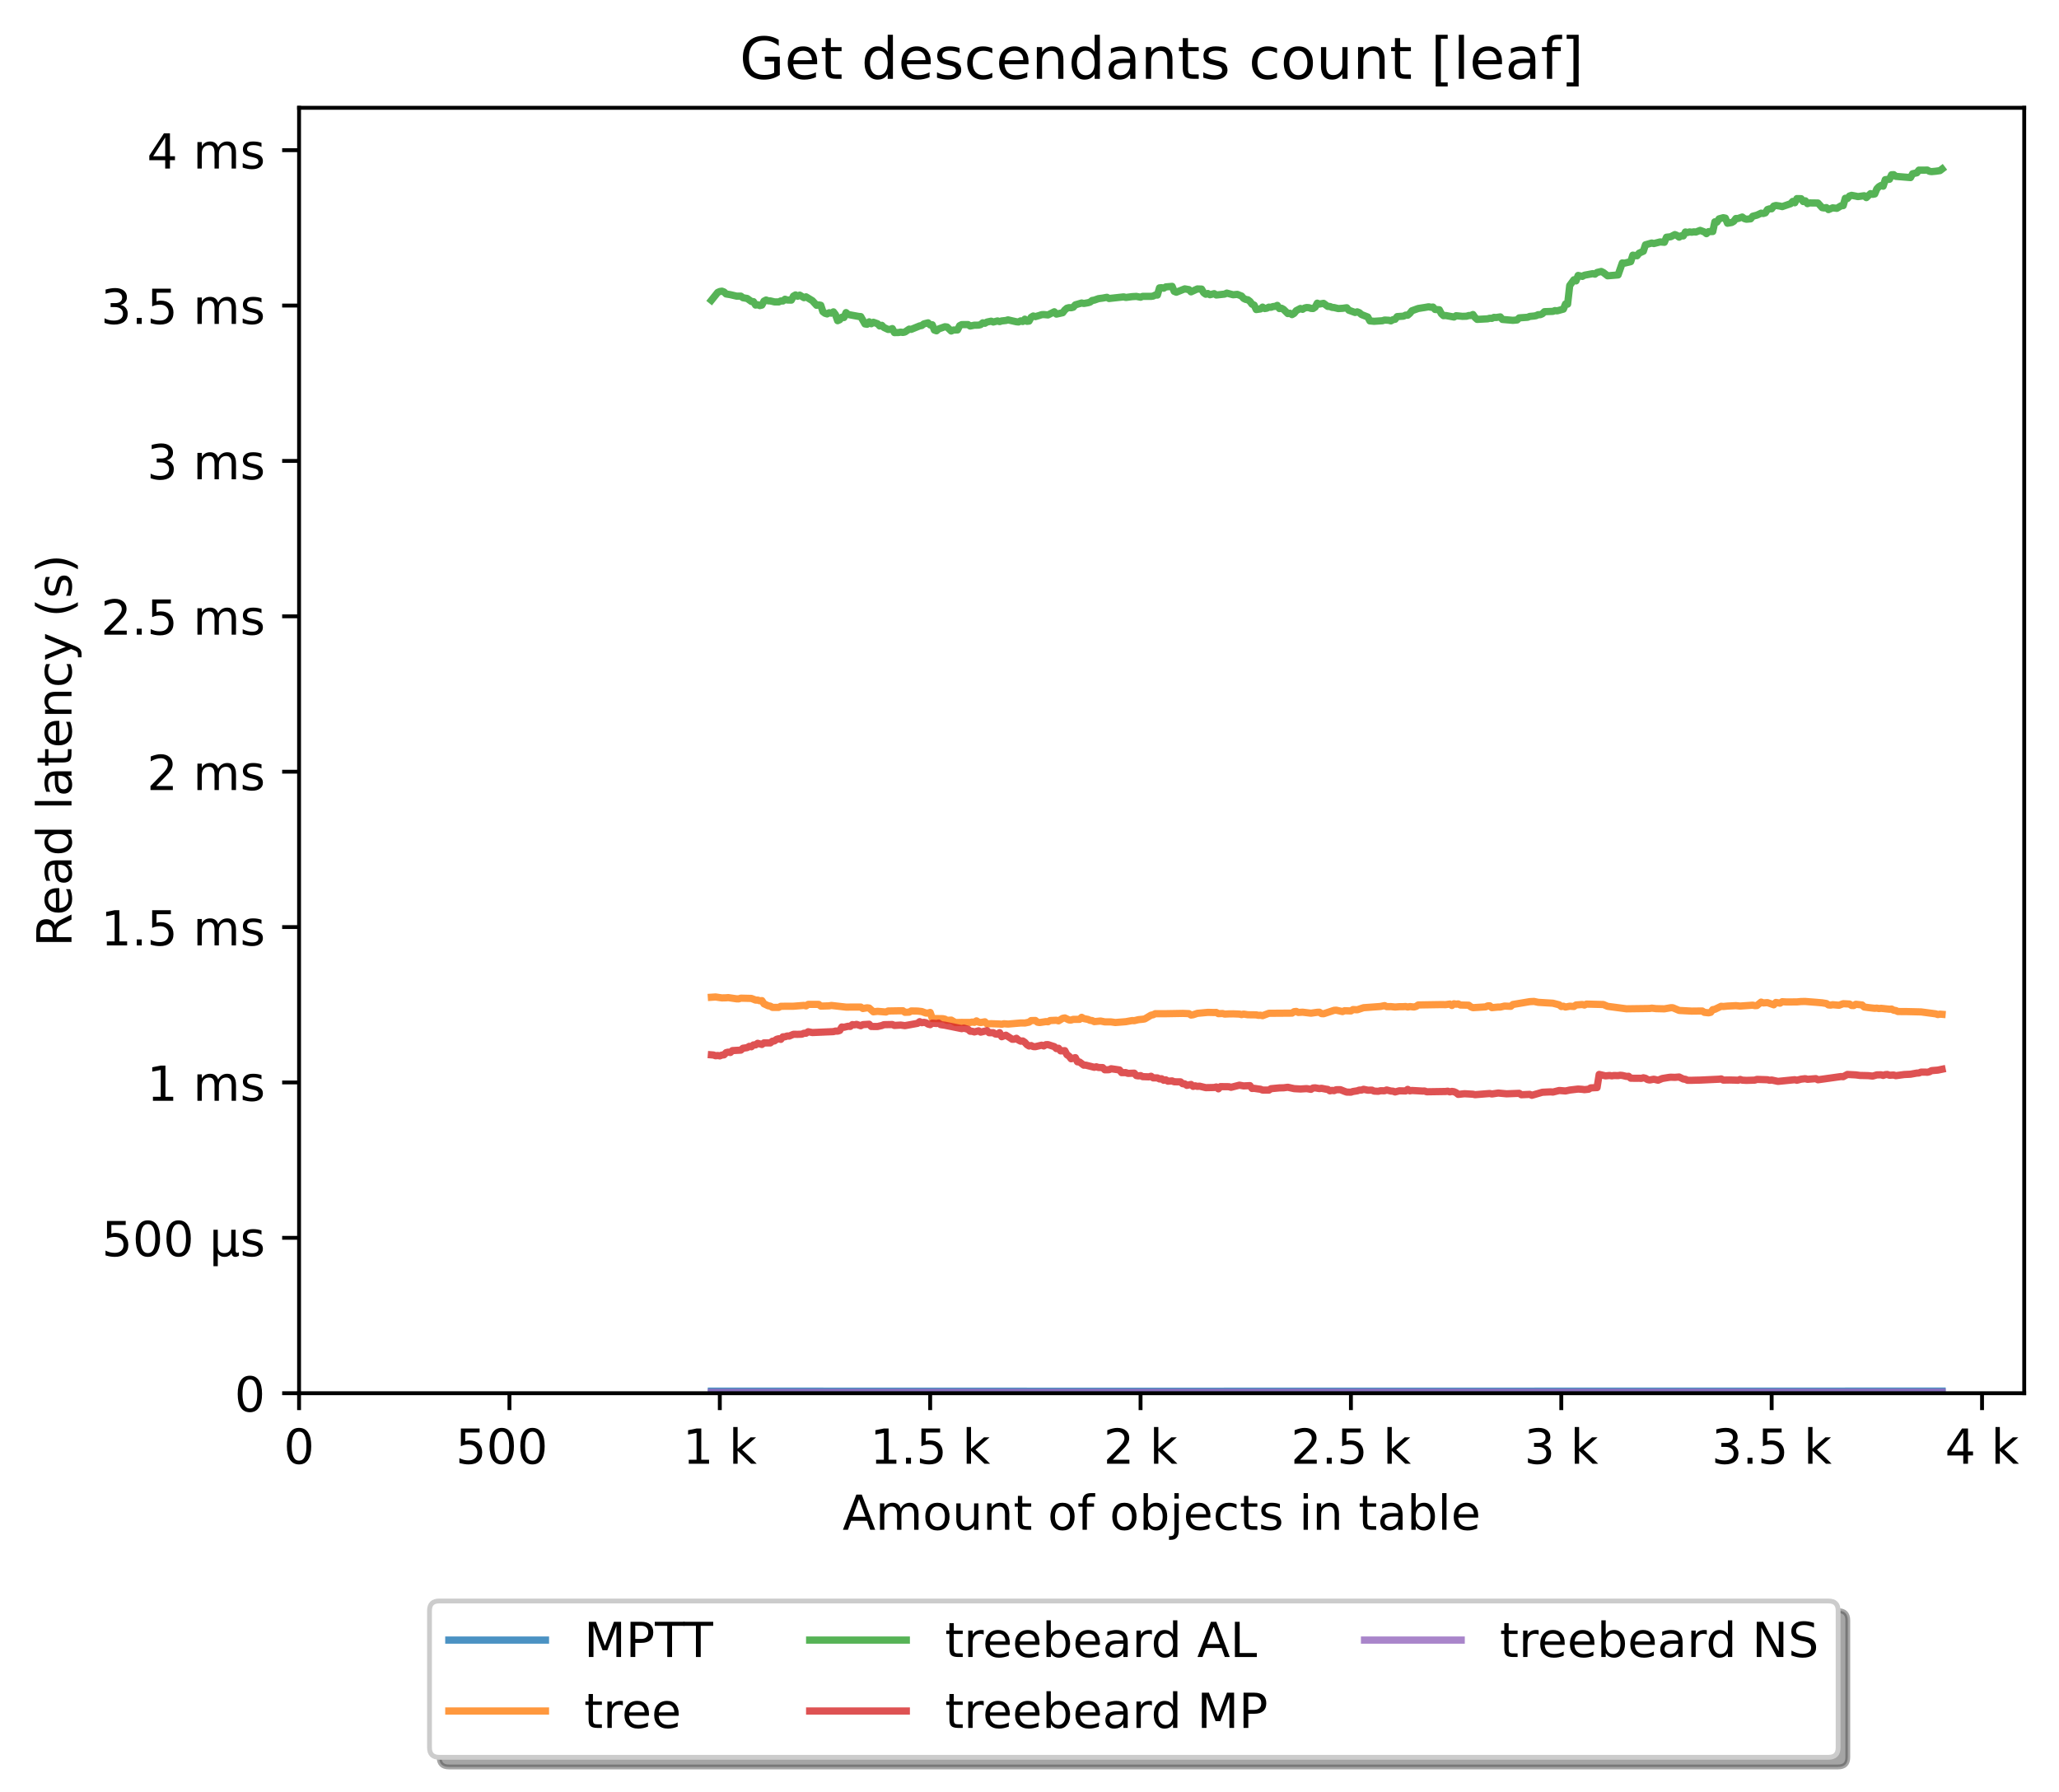<?xml version="1.0" encoding="utf-8" standalone="no"?>
<!DOCTYPE svg PUBLIC "-//W3C//DTD SVG 1.1//EN"
  "http://www.w3.org/Graphics/SVG/1.1/DTD/svg11.dtd">
<!-- Created with matplotlib (https://matplotlib.org/) -->
<svg height="371.002pt" version="1.1" viewBox="0 0 426.229 371.002" width="426.229pt" xmlns="http://www.w3.org/2000/svg" xmlns:xlink="http://www.w3.org/1999/xlink">
 <defs>
  <style type="text/css">*{stroke-linecap:butt;stroke-linejoin:round;}</style>
 </defs>
 <g id="figure_1">
  <g id="patch_1">
   <path d="M 0 371.002 
L 426.229 371.002 
L 426.229 0 
L 0 0 
z
" style="fill:#ffffff;"/>
  </g>
  <g id="axes_1">
   <g id="patch_2">
    <path d="M 61.909 288.43 
L 419.029 288.43 
L 419.029 22.318 
L 61.909 22.318 
z
" style="fill:#ffffff;"/>
   </g>
   <g id="matplotlib.axis_1">
    <g id="xtick_1">
     <g id="line2d_1">
      <defs>
       <path d="M 0 0 
L 0 3.5 
" id="ma6cc5cc45e" style="stroke:#000000;stroke-width:0.8;"/>
      </defs>
      <g>
       <use style="stroke:#000000;stroke-width:0.8;" x="61.909" xlink:href="#ma6cc5cc45e" y="288.43"/>
      </g>
     </g>
     <g id="text_1">
      <!-- 0 -->
      <g transform="translate(58.728 303.029)scale(0.1 -0.1)">
       <defs>
        <path d="M 31.781 66.406 
Q 24.172 66.406 20.328 58.906 
Q 16.5 51.422 16.5 36.375 
Q 16.5 21.391 20.328 13.891 
Q 24.172 6.391 31.781 6.391 
Q 39.453 6.391 43.281 13.891 
Q 47.125 21.391 47.125 36.375 
Q 47.125 51.422 43.281 58.906 
Q 39.453 66.406 31.781 66.406 
z
M 31.781 74.219 
Q 44.047 74.219 50.516 64.516 
Q 56.984 54.828 56.984 36.375 
Q 56.984 17.969 50.516 8.266 
Q 44.047 -1.422 31.781 -1.422 
Q 19.531 -1.422 13.062 8.266 
Q 6.594 17.969 6.594 36.375 
Q 6.594 54.828 13.062 64.516 
Q 19.531 74.219 31.781 74.219 
z
" id="DejaVuSans-48"/>
       </defs>
       <use xlink:href="#DejaVuSans-48"/>
      </g>
     </g>
    </g>
    <g id="xtick_2">
     <g id="line2d_2">
      <g>
       <use style="stroke:#000000;stroke-width:0.8;" x="105.458" xlink:href="#ma6cc5cc45e" y="288.43"/>
      </g>
     </g>
     <g id="text_2">
      <!-- 500  -->
      <g transform="translate(94.325 303.029)scale(0.1 -0.1)">
       <defs>
        <path d="M 10.797 72.906 
L 49.516 72.906 
L 49.516 64.594 
L 19.828 64.594 
L 19.828 46.734 
Q 21.969 47.469 24.109 47.828 
Q 26.266 48.188 28.422 48.188 
Q 40.625 48.188 47.75 41.5 
Q 54.891 34.812 54.891 23.391 
Q 54.891 11.625 47.562 5.094 
Q 40.234 -1.422 26.906 -1.422 
Q 22.312 -1.422 17.547 -0.641 
Q 12.797 0.141 7.719 1.703 
L 7.719 11.625 
Q 12.109 9.234 16.797 8.062 
Q 21.484 6.891 26.703 6.891 
Q 35.156 6.891 40.078 11.328 
Q 45.016 15.766 45.016 23.391 
Q 45.016 31 40.078 35.438 
Q 35.156 39.891 26.703 39.891 
Q 22.75 39.891 18.812 39.016 
Q 14.891 38.141 10.797 36.281 
z
" id="DejaVuSans-53"/>
        <path id="DejaVuSans-32"/>
       </defs>
       <use xlink:href="#DejaVuSans-53"/>
       <use x="63.623" xlink:href="#DejaVuSans-48"/>
       <use x="127.246" xlink:href="#DejaVuSans-48"/>
       <use x="190.869" xlink:href="#DejaVuSans-32"/>
      </g>
     </g>
    </g>
    <g id="xtick_3">
     <g id="line2d_3">
      <g>
       <use style="stroke:#000000;stroke-width:0.8;" x="149.007" xlink:href="#ma6cc5cc45e" y="288.43"/>
      </g>
     </g>
     <g id="text_3">
      <!-- 1 k -->
      <g transform="translate(141.341 303.029)scale(0.1 -0.1)">
       <defs>
        <path d="M 12.406 8.297 
L 28.516 8.297 
L 28.516 63.922 
L 10.984 60.406 
L 10.984 69.391 
L 28.422 72.906 
L 38.281 72.906 
L 38.281 8.297 
L 54.391 8.297 
L 54.391 0 
L 12.406 0 
z
" id="DejaVuSans-49"/>
        <path d="M 9.078 75.984 
L 18.109 75.984 
L 18.109 31.109 
L 44.922 54.688 
L 56.391 54.688 
L 27.391 29.109 
L 57.625 0 
L 45.906 0 
L 18.109 26.703 
L 18.109 0 
L 9.078 0 
z
" id="DejaVuSans-107"/>
       </defs>
       <use xlink:href="#DejaVuSans-49"/>
       <use x="63.623" xlink:href="#DejaVuSans-32"/>
       <use x="95.41" xlink:href="#DejaVuSans-107"/>
      </g>
     </g>
    </g>
    <g id="xtick_4">
     <g id="line2d_4">
      <g>
       <use style="stroke:#000000;stroke-width:0.8;" x="192.555" xlink:href="#ma6cc5cc45e" y="288.43"/>
      </g>
     </g>
     <g id="text_4">
      <!-- 1.5 k -->
      <g transform="translate(180.119 303.029)scale(0.1 -0.1)">
       <defs>
        <path d="M 10.688 12.406 
L 21 12.406 
L 21 0 
L 10.688 0 
z
" id="DejaVuSans-46"/>
       </defs>
       <use xlink:href="#DejaVuSans-49"/>
       <use x="63.623" xlink:href="#DejaVuSans-46"/>
       <use x="95.41" xlink:href="#DejaVuSans-53"/>
       <use x="159.033" xlink:href="#DejaVuSans-32"/>
       <use x="190.82" xlink:href="#DejaVuSans-107"/>
      </g>
     </g>
    </g>
    <g id="xtick_5">
     <g id="line2d_5">
      <g>
       <use style="stroke:#000000;stroke-width:0.8;" x="236.104" xlink:href="#ma6cc5cc45e" y="288.43"/>
      </g>
     </g>
     <g id="text_5">
      <!-- 2 k -->
      <g transform="translate(228.438 303.029)scale(0.1 -0.1)">
       <defs>
        <path d="M 19.188 8.297 
L 53.609 8.297 
L 53.609 0 
L 7.328 0 
L 7.328 8.297 
Q 12.938 14.109 22.625 23.891 
Q 32.328 33.688 34.812 36.531 
Q 39.547 41.844 41.422 45.531 
Q 43.312 49.219 43.312 52.781 
Q 43.312 58.594 39.234 62.25 
Q 35.156 65.922 28.609 65.922 
Q 23.969 65.922 18.812 64.312 
Q 13.672 62.703 7.812 59.422 
L 7.812 69.391 
Q 13.766 71.781 18.938 73 
Q 24.125 74.219 28.422 74.219 
Q 39.75 74.219 46.484 68.547 
Q 53.219 62.891 53.219 53.422 
Q 53.219 48.922 51.531 44.891 
Q 49.859 40.875 45.406 35.406 
Q 44.188 33.984 37.641 27.219 
Q 31.109 20.453 19.188 8.297 
z
" id="DejaVuSans-50"/>
       </defs>
       <use xlink:href="#DejaVuSans-50"/>
       <use x="63.623" xlink:href="#DejaVuSans-32"/>
       <use x="95.41" xlink:href="#DejaVuSans-107"/>
      </g>
     </g>
    </g>
    <g id="xtick_6">
     <g id="line2d_6">
      <g>
       <use style="stroke:#000000;stroke-width:0.8;" x="279.652" xlink:href="#ma6cc5cc45e" y="288.43"/>
      </g>
     </g>
     <g id="text_6">
      <!-- 2.5 k -->
      <g transform="translate(267.216 303.029)scale(0.1 -0.1)">
       <use xlink:href="#DejaVuSans-50"/>
       <use x="63.623" xlink:href="#DejaVuSans-46"/>
       <use x="95.41" xlink:href="#DejaVuSans-53"/>
       <use x="159.033" xlink:href="#DejaVuSans-32"/>
       <use x="190.82" xlink:href="#DejaVuSans-107"/>
      </g>
     </g>
    </g>
    <g id="xtick_7">
     <g id="line2d_7">
      <g>
       <use style="stroke:#000000;stroke-width:0.8;" x="323.201" xlink:href="#ma6cc5cc45e" y="288.43"/>
      </g>
     </g>
     <g id="text_7">
      <!-- 3 k -->
      <g transform="translate(315.535 303.029)scale(0.1 -0.1)">
       <defs>
        <path d="M 40.578 39.312 
Q 47.656 37.797 51.625 33 
Q 55.609 28.219 55.609 21.188 
Q 55.609 10.406 48.188 4.484 
Q 40.766 -1.422 27.094 -1.422 
Q 22.516 -1.422 17.656 -0.516 
Q 12.797 0.391 7.625 2.203 
L 7.625 11.719 
Q 11.719 9.328 16.594 8.109 
Q 21.484 6.891 26.812 6.891 
Q 36.078 6.891 40.938 10.547 
Q 45.797 14.203 45.797 21.188 
Q 45.797 27.641 41.281 31.266 
Q 36.766 34.906 28.719 34.906 
L 20.219 34.906 
L 20.219 43.016 
L 29.109 43.016 
Q 36.375 43.016 40.234 45.922 
Q 44.094 48.828 44.094 54.297 
Q 44.094 59.906 40.109 62.906 
Q 36.141 65.922 28.719 65.922 
Q 24.656 65.922 20.016 65.031 
Q 15.375 64.156 9.812 62.312 
L 9.812 71.094 
Q 15.438 72.656 20.344 73.438 
Q 25.25 74.219 29.594 74.219 
Q 40.828 74.219 47.359 69.109 
Q 53.906 64.016 53.906 55.328 
Q 53.906 49.266 50.438 45.094 
Q 46.969 40.922 40.578 39.312 
z
" id="DejaVuSans-51"/>
       </defs>
       <use xlink:href="#DejaVuSans-51"/>
       <use x="63.623" xlink:href="#DejaVuSans-32"/>
       <use x="95.41" xlink:href="#DejaVuSans-107"/>
      </g>
     </g>
    </g>
    <g id="xtick_8">
     <g id="line2d_8">
      <g>
       <use style="stroke:#000000;stroke-width:0.8;" x="366.749" xlink:href="#ma6cc5cc45e" y="288.43"/>
      </g>
     </g>
     <g id="text_8">
      <!-- 3.5 k -->
      <g transform="translate(354.313 303.029)scale(0.1 -0.1)">
       <use xlink:href="#DejaVuSans-51"/>
       <use x="63.623" xlink:href="#DejaVuSans-46"/>
       <use x="95.41" xlink:href="#DejaVuSans-53"/>
       <use x="159.033" xlink:href="#DejaVuSans-32"/>
       <use x="190.82" xlink:href="#DejaVuSans-107"/>
      </g>
     </g>
    </g>
    <g id="xtick_9">
     <g id="line2d_9">
      <g>
       <use style="stroke:#000000;stroke-width:0.8;" x="410.298" xlink:href="#ma6cc5cc45e" y="288.43"/>
      </g>
     </g>
     <g id="text_9">
      <!-- 4 k -->
      <g transform="translate(402.632 303.029)scale(0.1 -0.1)">
       <defs>
        <path d="M 37.797 64.312 
L 12.891 25.391 
L 37.797 25.391 
z
M 35.203 72.906 
L 47.609 72.906 
L 47.609 25.391 
L 58.016 25.391 
L 58.016 17.188 
L 47.609 17.188 
L 47.609 0 
L 37.797 0 
L 37.797 17.188 
L 4.891 17.188 
L 4.891 26.703 
z
" id="DejaVuSans-52"/>
       </defs>
       <use xlink:href="#DejaVuSans-52"/>
       <use x="63.623" xlink:href="#DejaVuSans-32"/>
       <use x="95.41" xlink:href="#DejaVuSans-107"/>
      </g>
     </g>
    </g>
    <g id="text_10">
     <!-- Amount of objects in table -->
     <g transform="translate(174.411 316.707)scale(0.1 -0.1)">
      <defs>
       <path d="M 34.188 63.188 
L 20.797 26.906 
L 47.609 26.906 
z
M 28.609 72.906 
L 39.797 72.906 
L 67.578 0 
L 57.328 0 
L 50.688 18.703 
L 17.828 18.703 
L 11.188 0 
L 0.781 0 
z
" id="DejaVuSans-65"/>
       <path d="M 52 44.188 
Q 55.375 50.25 60.062 53.125 
Q 64.75 56 71.094 56 
Q 79.641 56 84.281 50.016 
Q 88.922 44.047 88.922 33.016 
L 88.922 0 
L 79.891 0 
L 79.891 32.719 
Q 79.891 40.578 77.094 44.375 
Q 74.312 48.188 68.609 48.188 
Q 61.625 48.188 57.562 43.547 
Q 53.516 38.922 53.516 30.906 
L 53.516 0 
L 44.484 0 
L 44.484 32.719 
Q 44.484 40.625 41.703 44.406 
Q 38.922 48.188 33.109 48.188 
Q 26.219 48.188 22.156 43.531 
Q 18.109 38.875 18.109 30.906 
L 18.109 0 
L 9.078 0 
L 9.078 54.688 
L 18.109 54.688 
L 18.109 46.188 
Q 21.188 51.219 25.484 53.609 
Q 29.781 56 35.688 56 
Q 41.656 56 45.828 52.969 
Q 50 49.953 52 44.188 
z
" id="DejaVuSans-109"/>
       <path d="M 30.609 48.391 
Q 23.391 48.391 19.188 42.75 
Q 14.984 37.109 14.984 27.297 
Q 14.984 17.484 19.156 11.844 
Q 23.344 6.203 30.609 6.203 
Q 37.797 6.203 41.984 11.859 
Q 46.188 17.531 46.188 27.297 
Q 46.188 37.016 41.984 42.703 
Q 37.797 48.391 30.609 48.391 
z
M 30.609 56 
Q 42.328 56 49.016 48.375 
Q 55.719 40.766 55.719 27.297 
Q 55.719 13.875 49.016 6.219 
Q 42.328 -1.422 30.609 -1.422 
Q 18.844 -1.422 12.172 6.219 
Q 5.516 13.875 5.516 27.297 
Q 5.516 40.766 12.172 48.375 
Q 18.844 56 30.609 56 
z
" id="DejaVuSans-111"/>
       <path d="M 8.5 21.578 
L 8.5 54.688 
L 17.484 54.688 
L 17.484 21.922 
Q 17.484 14.156 20.5 10.266 
Q 23.531 6.391 29.594 6.391 
Q 36.859 6.391 41.078 11.031 
Q 45.312 15.672 45.312 23.688 
L 45.312 54.688 
L 54.297 54.688 
L 54.297 0 
L 45.312 0 
L 45.312 8.406 
Q 42.047 3.422 37.719 1 
Q 33.406 -1.422 27.688 -1.422 
Q 18.266 -1.422 13.375 4.438 
Q 8.5 10.297 8.5 21.578 
z
M 31.109 56 
z
" id="DejaVuSans-117"/>
       <path d="M 54.891 33.016 
L 54.891 0 
L 45.906 0 
L 45.906 32.719 
Q 45.906 40.484 42.875 44.328 
Q 39.844 48.188 33.797 48.188 
Q 26.516 48.188 22.312 43.547 
Q 18.109 38.922 18.109 30.906 
L 18.109 0 
L 9.078 0 
L 9.078 54.688 
L 18.109 54.688 
L 18.109 46.188 
Q 21.344 51.125 25.703 53.562 
Q 30.078 56 35.797 56 
Q 45.219 56 50.047 50.172 
Q 54.891 44.344 54.891 33.016 
z
" id="DejaVuSans-110"/>
       <path d="M 18.312 70.219 
L 18.312 54.688 
L 36.812 54.688 
L 36.812 47.703 
L 18.312 47.703 
L 18.312 18.016 
Q 18.312 11.328 20.141 9.422 
Q 21.969 7.516 27.594 7.516 
L 36.812 7.516 
L 36.812 0 
L 27.594 0 
Q 17.188 0 13.234 3.875 
Q 9.281 7.766 9.281 18.016 
L 9.281 47.703 
L 2.688 47.703 
L 2.688 54.688 
L 9.281 54.688 
L 9.281 70.219 
z
" id="DejaVuSans-116"/>
       <path d="M 37.109 75.984 
L 37.109 68.5 
L 28.516 68.5 
Q 23.688 68.5 21.797 66.547 
Q 19.922 64.594 19.922 59.516 
L 19.922 54.688 
L 34.719 54.688 
L 34.719 47.703 
L 19.922 47.703 
L 19.922 0 
L 10.891 0 
L 10.891 47.703 
L 2.297 47.703 
L 2.297 54.688 
L 10.891 54.688 
L 10.891 58.5 
Q 10.891 67.625 15.141 71.797 
Q 19.391 75.984 28.609 75.984 
z
" id="DejaVuSans-102"/>
       <path d="M 48.688 27.297 
Q 48.688 37.203 44.609 42.844 
Q 40.531 48.484 33.406 48.484 
Q 26.266 48.484 22.188 42.844 
Q 18.109 37.203 18.109 27.297 
Q 18.109 17.391 22.188 11.75 
Q 26.266 6.109 33.406 6.109 
Q 40.531 6.109 44.609 11.75 
Q 48.688 17.391 48.688 27.297 
z
M 18.109 46.391 
Q 20.953 51.266 25.266 53.625 
Q 29.594 56 35.594 56 
Q 45.562 56 51.781 48.094 
Q 58.016 40.188 58.016 27.297 
Q 58.016 14.406 51.781 6.484 
Q 45.562 -1.422 35.594 -1.422 
Q 29.594 -1.422 25.266 0.953 
Q 20.953 3.328 18.109 8.203 
L 18.109 0 
L 9.078 0 
L 9.078 75.984 
L 18.109 75.984 
z
" id="DejaVuSans-98"/>
       <path d="M 9.422 54.688 
L 18.406 54.688 
L 18.406 -0.984 
Q 18.406 -11.422 14.422 -16.109 
Q 10.453 -20.797 1.609 -20.797 
L -1.812 -20.797 
L -1.812 -13.188 
L 0.594 -13.188 
Q 5.719 -13.188 7.562 -10.812 
Q 9.422 -8.453 9.422 -0.984 
z
M 9.422 75.984 
L 18.406 75.984 
L 18.406 64.594 
L 9.422 64.594 
z
" id="DejaVuSans-106"/>
       <path d="M 56.203 29.594 
L 56.203 25.203 
L 14.891 25.203 
Q 15.484 15.922 20.484 11.062 
Q 25.484 6.203 34.422 6.203 
Q 39.594 6.203 44.453 7.469 
Q 49.312 8.734 54.109 11.281 
L 54.109 2.781 
Q 49.266 0.734 44.188 -0.344 
Q 39.109 -1.422 33.891 -1.422 
Q 20.797 -1.422 13.156 6.188 
Q 5.516 13.812 5.516 26.812 
Q 5.516 40.234 12.766 48.109 
Q 20.016 56 32.328 56 
Q 43.359 56 49.781 48.891 
Q 56.203 41.797 56.203 29.594 
z
M 47.219 32.234 
Q 47.125 39.594 43.094 43.984 
Q 39.062 48.391 32.422 48.391 
Q 24.906 48.391 20.391 44.141 
Q 15.875 39.891 15.188 32.172 
z
" id="DejaVuSans-101"/>
       <path d="M 48.781 52.594 
L 48.781 44.188 
Q 44.969 46.297 41.141 47.344 
Q 37.312 48.391 33.406 48.391 
Q 24.656 48.391 19.812 42.844 
Q 14.984 37.312 14.984 27.297 
Q 14.984 17.281 19.812 11.734 
Q 24.656 6.203 33.406 6.203 
Q 37.312 6.203 41.141 7.25 
Q 44.969 8.297 48.781 10.406 
L 48.781 2.094 
Q 45.016 0.344 40.984 -0.531 
Q 36.969 -1.422 32.422 -1.422 
Q 20.062 -1.422 12.781 6.344 
Q 5.516 14.109 5.516 27.297 
Q 5.516 40.672 12.859 48.328 
Q 20.219 56 33.016 56 
Q 37.156 56 41.109 55.141 
Q 45.062 54.297 48.781 52.594 
z
" id="DejaVuSans-99"/>
       <path d="M 44.281 53.078 
L 44.281 44.578 
Q 40.484 46.531 36.375 47.5 
Q 32.281 48.484 27.875 48.484 
Q 21.188 48.484 17.844 46.438 
Q 14.5 44.391 14.5 40.281 
Q 14.5 37.156 16.891 35.375 
Q 19.281 33.594 26.516 31.984 
L 29.594 31.297 
Q 39.156 29.25 43.188 25.516 
Q 47.219 21.781 47.219 15.094 
Q 47.219 7.469 41.188 3.016 
Q 35.156 -1.422 24.609 -1.422 
Q 20.219 -1.422 15.453 -0.562 
Q 10.688 0.297 5.422 2 
L 5.422 11.281 
Q 10.406 8.688 15.234 7.391 
Q 20.062 6.109 24.812 6.109 
Q 31.156 6.109 34.562 8.281 
Q 37.984 10.453 37.984 14.406 
Q 37.984 18.062 35.516 20.016 
Q 33.062 21.969 24.703 23.781 
L 21.578 24.516 
Q 13.234 26.266 9.516 29.906 
Q 5.812 33.547 5.812 39.891 
Q 5.812 47.609 11.281 51.797 
Q 16.75 56 26.812 56 
Q 31.781 56 36.172 55.266 
Q 40.578 54.547 44.281 53.078 
z
" id="DejaVuSans-115"/>
       <path d="M 9.422 54.688 
L 18.406 54.688 
L 18.406 0 
L 9.422 0 
z
M 9.422 75.984 
L 18.406 75.984 
L 18.406 64.594 
L 9.422 64.594 
z
" id="DejaVuSans-105"/>
       <path d="M 34.281 27.484 
Q 23.391 27.484 19.188 25 
Q 14.984 22.516 14.984 16.5 
Q 14.984 11.719 18.141 8.906 
Q 21.297 6.109 26.703 6.109 
Q 34.188 6.109 38.703 11.406 
Q 43.219 16.703 43.219 25.484 
L 43.219 27.484 
z
M 52.203 31.203 
L 52.203 0 
L 43.219 0 
L 43.219 8.297 
Q 40.141 3.328 35.547 0.953 
Q 30.953 -1.422 24.312 -1.422 
Q 15.922 -1.422 10.953 3.297 
Q 6 8.016 6 15.922 
Q 6 25.141 12.172 29.828 
Q 18.359 34.516 30.609 34.516 
L 43.219 34.516 
L 43.219 35.406 
Q 43.219 41.609 39.141 45 
Q 35.062 48.391 27.688 48.391 
Q 23 48.391 18.547 47.266 
Q 14.109 46.141 10.016 43.891 
L 10.016 52.203 
Q 14.938 54.109 19.578 55.047 
Q 24.219 56 28.609 56 
Q 40.484 56 46.344 49.844 
Q 52.203 43.703 52.203 31.203 
z
" id="DejaVuSans-97"/>
       <path d="M 9.422 75.984 
L 18.406 75.984 
L 18.406 0 
L 9.422 0 
z
" id="DejaVuSans-108"/>
      </defs>
      <use xlink:href="#DejaVuSans-65"/>
      <use x="68.408" xlink:href="#DejaVuSans-109"/>
      <use x="165.82" xlink:href="#DejaVuSans-111"/>
      <use x="227.002" xlink:href="#DejaVuSans-117"/>
      <use x="290.381" xlink:href="#DejaVuSans-110"/>
      <use x="353.76" xlink:href="#DejaVuSans-116"/>
      <use x="392.969" xlink:href="#DejaVuSans-32"/>
      <use x="424.756" xlink:href="#DejaVuSans-111"/>
      <use x="485.938" xlink:href="#DejaVuSans-102"/>
      <use x="521.143" xlink:href="#DejaVuSans-32"/>
      <use x="552.93" xlink:href="#DejaVuSans-111"/>
      <use x="614.111" xlink:href="#DejaVuSans-98"/>
      <use x="677.588" xlink:href="#DejaVuSans-106"/>
      <use x="705.371" xlink:href="#DejaVuSans-101"/>
      <use x="766.895" xlink:href="#DejaVuSans-99"/>
      <use x="821.875" xlink:href="#DejaVuSans-116"/>
      <use x="861.084" xlink:href="#DejaVuSans-115"/>
      <use x="913.184" xlink:href="#DejaVuSans-32"/>
      <use x="944.971" xlink:href="#DejaVuSans-105"/>
      <use x="972.754" xlink:href="#DejaVuSans-110"/>
      <use x="1036.133" xlink:href="#DejaVuSans-32"/>
      <use x="1067.92" xlink:href="#DejaVuSans-116"/>
      <use x="1107.129" xlink:href="#DejaVuSans-97"/>
      <use x="1168.408" xlink:href="#DejaVuSans-98"/>
      <use x="1231.885" xlink:href="#DejaVuSans-108"/>
      <use x="1259.668" xlink:href="#DejaVuSans-101"/>
     </g>
    </g>
   </g>
   <g id="matplotlib.axis_2">
    <g id="ytick_1">
     <g id="line2d_10">
      <defs>
       <path d="M 0 0 
L -3.5 0 
" id="m0f9b556c05" style="stroke:#000000;stroke-width:0.8;"/>
      </defs>
      <g>
       <use style="stroke:#000000;stroke-width:0.8;" x="61.909" xlink:href="#m0f9b556c05" y="288.43"/>
      </g>
     </g>
     <g id="text_11">
      <!-- 0 -->
      <g transform="translate(48.547 292.229)scale(0.1 -0.1)">
       <use xlink:href="#DejaVuSans-48"/>
      </g>
     </g>
    </g>
    <g id="ytick_2">
     <g id="line2d_11">
      <g>
       <use style="stroke:#000000;stroke-width:0.8;" x="61.909" xlink:href="#m0f9b556c05" y="256.263"/>
      </g>
     </g>
     <g id="text_12">
      <!-- 500 µs -->
      <g transform="translate(21.072 260.062)scale(0.1 -0.1)">
       <defs>
        <path d="M 8.5 -20.797 
L 8.5 54.688 
L 17.484 54.688 
L 17.484 20.703 
Q 17.484 13.625 20.844 10 
Q 24.219 6.391 30.812 6.391 
Q 38.031 6.391 41.672 10.484 
Q 45.312 14.594 45.312 22.797 
L 45.312 54.688 
L 54.297 54.688 
L 54.297 12.594 
Q 54.297 9.672 55.141 8.281 
Q 56 6.891 57.812 6.891 
Q 58.25 6.891 59.031 7.156 
Q 59.812 7.422 61.188 8.016 
L 61.188 0.781 
Q 59.188 -0.344 57.391 -0.875 
Q 55.609 -1.422 53.906 -1.422 
Q 50.531 -1.422 48.531 0.484 
Q 46.531 2.391 45.797 6.297 
Q 43.359 2.438 39.812 0.5 
Q 36.281 -1.422 31.5 -1.422 
Q 26.516 -1.422 23.016 0.484 
Q 19.531 2.391 17.484 6.203 
L 17.484 -20.797 
z
" id="DejaVuSans-181"/>
       </defs>
       <use xlink:href="#DejaVuSans-53"/>
       <use x="63.623" xlink:href="#DejaVuSans-48"/>
       <use x="127.246" xlink:href="#DejaVuSans-48"/>
       <use x="190.869" xlink:href="#DejaVuSans-32"/>
       <use x="222.656" xlink:href="#DejaVuSans-181"/>
       <use x="286.279" xlink:href="#DejaVuSans-115"/>
      </g>
     </g>
    </g>
    <g id="ytick_3">
     <g id="line2d_12">
      <g>
       <use style="stroke:#000000;stroke-width:0.8;" x="61.909" xlink:href="#m0f9b556c05" y="224.095"/>
      </g>
     </g>
     <g id="text_13">
      <!-- 1 ms -->
      <g transform="translate(30.419 227.895)scale(0.1 -0.1)">
       <use xlink:href="#DejaVuSans-49"/>
       <use x="63.623" xlink:href="#DejaVuSans-32"/>
       <use x="95.41" xlink:href="#DejaVuSans-109"/>
       <use x="192.822" xlink:href="#DejaVuSans-115"/>
      </g>
     </g>
    </g>
    <g id="ytick_4">
     <g id="line2d_13">
      <g>
       <use style="stroke:#000000;stroke-width:0.8;" x="61.909" xlink:href="#m0f9b556c05" y="191.928"/>
      </g>
     </g>
     <g id="text_14">
      <!-- 1.5 ms -->
      <g transform="translate(20.878 195.727)scale(0.1 -0.1)">
       <use xlink:href="#DejaVuSans-49"/>
       <use x="63.623" xlink:href="#DejaVuSans-46"/>
       <use x="95.41" xlink:href="#DejaVuSans-53"/>
       <use x="159.033" xlink:href="#DejaVuSans-32"/>
       <use x="190.82" xlink:href="#DejaVuSans-109"/>
       <use x="288.232" xlink:href="#DejaVuSans-115"/>
      </g>
     </g>
    </g>
    <g id="ytick_5">
     <g id="line2d_14">
      <g>
       <use style="stroke:#000000;stroke-width:0.8;" x="61.909" xlink:href="#m0f9b556c05" y="159.76"/>
      </g>
     </g>
     <g id="text_15">
      <!-- 2 ms -->
      <g transform="translate(30.419 163.56)scale(0.1 -0.1)">
       <use xlink:href="#DejaVuSans-50"/>
       <use x="63.623" xlink:href="#DejaVuSans-32"/>
       <use x="95.41" xlink:href="#DejaVuSans-109"/>
       <use x="192.822" xlink:href="#DejaVuSans-115"/>
      </g>
     </g>
    </g>
    <g id="ytick_6">
     <g id="line2d_15">
      <g>
       <use style="stroke:#000000;stroke-width:0.8;" x="61.909" xlink:href="#m0f9b556c05" y="127.593"/>
      </g>
     </g>
     <g id="text_16">
      <!-- 2.5 ms -->
      <g transform="translate(20.878 131.392)scale(0.1 -0.1)">
       <use xlink:href="#DejaVuSans-50"/>
       <use x="63.623" xlink:href="#DejaVuSans-46"/>
       <use x="95.41" xlink:href="#DejaVuSans-53"/>
       <use x="159.033" xlink:href="#DejaVuSans-32"/>
       <use x="190.82" xlink:href="#DejaVuSans-109"/>
       <use x="288.232" xlink:href="#DejaVuSans-115"/>
      </g>
     </g>
    </g>
    <g id="ytick_7">
     <g id="line2d_16">
      <g>
       <use style="stroke:#000000;stroke-width:0.8;" x="61.909" xlink:href="#m0f9b556c05" y="95.426"/>
      </g>
     </g>
     <g id="text_17">
      <!-- 3 ms -->
      <g transform="translate(30.419 99.225)scale(0.1 -0.1)">
       <use xlink:href="#DejaVuSans-51"/>
       <use x="63.623" xlink:href="#DejaVuSans-32"/>
       <use x="95.41" xlink:href="#DejaVuSans-109"/>
       <use x="192.822" xlink:href="#DejaVuSans-115"/>
      </g>
     </g>
    </g>
    <g id="ytick_8">
     <g id="line2d_17">
      <g>
       <use style="stroke:#000000;stroke-width:0.8;" x="61.909" xlink:href="#m0f9b556c05" y="63.258"/>
      </g>
     </g>
     <g id="text_18">
      <!-- 3.5 ms -->
      <g transform="translate(20.878 67.057)scale(0.1 -0.1)">
       <use xlink:href="#DejaVuSans-51"/>
       <use x="63.623" xlink:href="#DejaVuSans-46"/>
       <use x="95.41" xlink:href="#DejaVuSans-53"/>
       <use x="159.033" xlink:href="#DejaVuSans-32"/>
       <use x="190.82" xlink:href="#DejaVuSans-109"/>
       <use x="288.232" xlink:href="#DejaVuSans-115"/>
      </g>
     </g>
    </g>
    <g id="ytick_9">
     <g id="line2d_18">
      <g>
       <use style="stroke:#000000;stroke-width:0.8;" x="61.909" xlink:href="#m0f9b556c05" y="31.091"/>
      </g>
     </g>
     <g id="text_19">
      <!-- 4 ms -->
      <g transform="translate(30.419 34.89)scale(0.1 -0.1)">
       <use xlink:href="#DejaVuSans-52"/>
       <use x="63.623" xlink:href="#DejaVuSans-32"/>
       <use x="95.41" xlink:href="#DejaVuSans-109"/>
       <use x="192.822" xlink:href="#DejaVuSans-115"/>
      </g>
     </g>
    </g>
    <g id="text_20">
     <!-- Read latency (s) -->
     <g transform="translate(14.798 195.99)rotate(-90)scale(0.1 -0.1)">
      <defs>
       <path d="M 44.391 34.188 
Q 47.562 33.109 50.562 29.594 
Q 53.562 26.078 56.594 19.922 
L 66.609 0 
L 56 0 
L 46.688 18.703 
Q 43.062 26.031 39.672 28.422 
Q 36.281 30.812 30.422 30.812 
L 19.672 30.812 
L 19.672 0 
L 9.812 0 
L 9.812 72.906 
L 32.078 72.906 
Q 44.578 72.906 50.734 67.672 
Q 56.891 62.453 56.891 51.906 
Q 56.891 45.016 53.688 40.469 
Q 50.484 35.938 44.391 34.188 
z
M 19.672 64.797 
L 19.672 38.922 
L 32.078 38.922 
Q 39.203 38.922 42.844 42.219 
Q 46.484 45.516 46.484 51.906 
Q 46.484 58.297 42.844 61.547 
Q 39.203 64.797 32.078 64.797 
z
" id="DejaVuSans-82"/>
       <path d="M 45.406 46.391 
L 45.406 75.984 
L 54.391 75.984 
L 54.391 0 
L 45.406 0 
L 45.406 8.203 
Q 42.578 3.328 38.25 0.953 
Q 33.938 -1.422 27.875 -1.422 
Q 17.969 -1.422 11.734 6.484 
Q 5.516 14.406 5.516 27.297 
Q 5.516 40.188 11.734 48.094 
Q 17.969 56 27.875 56 
Q 33.938 56 38.25 53.625 
Q 42.578 51.266 45.406 46.391 
z
M 14.797 27.297 
Q 14.797 17.391 18.875 11.75 
Q 22.953 6.109 30.078 6.109 
Q 37.203 6.109 41.297 11.75 
Q 45.406 17.391 45.406 27.297 
Q 45.406 37.203 41.297 42.844 
Q 37.203 48.484 30.078 48.484 
Q 22.953 48.484 18.875 42.844 
Q 14.797 37.203 14.797 27.297 
z
" id="DejaVuSans-100"/>
       <path d="M 32.172 -5.078 
Q 28.375 -14.844 24.75 -17.812 
Q 21.141 -20.797 15.094 -20.797 
L 7.906 -20.797 
L 7.906 -13.281 
L 13.188 -13.281 
Q 16.891 -13.281 18.938 -11.516 
Q 21 -9.766 23.484 -3.219 
L 25.094 0.875 
L 2.984 54.688 
L 12.5 54.688 
L 29.594 11.922 
L 46.688 54.688 
L 56.203 54.688 
z
" id="DejaVuSans-121"/>
       <path d="M 31 75.875 
Q 24.469 64.656 21.281 53.656 
Q 18.109 42.672 18.109 31.391 
Q 18.109 20.125 21.312 9.062 
Q 24.516 -2 31 -13.188 
L 23.188 -13.188 
Q 15.875 -1.703 12.234 9.375 
Q 8.594 20.453 8.594 31.391 
Q 8.594 42.281 12.203 53.312 
Q 15.828 64.359 23.188 75.875 
z
" id="DejaVuSans-40"/>
       <path d="M 8.016 75.875 
L 15.828 75.875 
Q 23.141 64.359 26.781 53.312 
Q 30.422 42.281 30.422 31.391 
Q 30.422 20.453 26.781 9.375 
Q 23.141 -1.703 15.828 -13.188 
L 8.016 -13.188 
Q 14.5 -2 17.703 9.062 
Q 20.906 20.125 20.906 31.391 
Q 20.906 42.672 17.703 53.656 
Q 14.5 64.656 8.016 75.875 
z
" id="DejaVuSans-41"/>
      </defs>
      <use xlink:href="#DejaVuSans-82"/>
      <use x="64.982" xlink:href="#DejaVuSans-101"/>
      <use x="126.506" xlink:href="#DejaVuSans-97"/>
      <use x="187.785" xlink:href="#DejaVuSans-100"/>
      <use x="251.262" xlink:href="#DejaVuSans-32"/>
      <use x="283.049" xlink:href="#DejaVuSans-108"/>
      <use x="310.832" xlink:href="#DejaVuSans-97"/>
      <use x="372.111" xlink:href="#DejaVuSans-116"/>
      <use x="411.32" xlink:href="#DejaVuSans-101"/>
      <use x="472.844" xlink:href="#DejaVuSans-110"/>
      <use x="536.223" xlink:href="#DejaVuSans-99"/>
      <use x="591.203" xlink:href="#DejaVuSans-121"/>
      <use x="650.383" xlink:href="#DejaVuSans-32"/>
      <use x="682.17" xlink:href="#DejaVuSans-40"/>
      <use x="721.184" xlink:href="#DejaVuSans-115"/>
      <use x="773.283" xlink:href="#DejaVuSans-41"/>
     </g>
    </g>
   </g>
   <g id="line2d_19">
    <path clip-path="url(#pbf8240e818)" d="M 147.265 288.005 
L 228.7 288.027 
L 402.024 287.996 
L 402.024 287.996 
" style="fill:none;stroke:#1f77b4;stroke-linecap:square;stroke-opacity:0.8;stroke-width:1.5;"/>
   </g>
   <g id="line2d_20">
    <path clip-path="url(#pbf8240e818)" d="M 147.265 206.456 
L 148.136 206.399 
L 149.007 206.531 
L 149.442 206.59 
L 150.313 206.569 
L 150.748 206.53 
L 152.49 206.784 
L 152.926 206.791 
L 153.361 206.645 
L 155.539 206.699 
L 156.41 207.044 
L 156.845 207.042 
L 157.281 207.192 
L 157.716 207.15 
L 158.152 207.811 
L 159.023 208.223 
L 159.458 208.293 
L 159.894 208.553 
L 161.2 208.556 
L 161.636 208.327 
L 164.249 208.314 
L 166.426 208.143 
L 166.861 208.245 
L 167.297 207.936 
L 169.039 207.928 
L 169.474 207.931 
L 169.91 208.286 
L 171.652 208.239 
L 172.087 208.153 
L 175.136 208.497 
L 178.184 208.484 
L 178.62 208.788 
L 179.49 208.64 
L 179.926 208.697 
L 180.797 209.469 
L 181.668 209.371 
L 183.41 209.513 
L 183.845 209.3 
L 186.894 209.247 
L 187.329 209.572 
L 188.2 209.54 
L 188.636 209.292 
L 189.942 209.316 
L 190.813 209.413 
L 191.684 209.732 
L 192.12 209.727 
L 192.555 209.606 
L 192.991 210.859 
L 195.168 210.895 
L 195.603 210.985 
L 196.039 211.248 
L 196.91 211.186 
L 197.781 211.695 
L 199.087 211.664 
L 200.829 211.677 
L 201.265 211.591 
L 201.7 211.652 
L 202.136 211.347 
L 202.571 211.612 
L 203.007 211.699 
L 203.878 211.537 
L 204.313 211.967 
L 205.184 211.932 
L 206.926 211.997 
L 207.362 212.055 
L 207.797 211.938 
L 208.668 212.008 
L 211.281 211.785 
L 212.152 211.791 
L 213.023 211.614 
L 213.458 211.286 
L 214.329 211.266 
L 214.765 211.621 
L 215.2 211.696 
L 216.507 211.498 
L 216.942 211.533 
L 217.378 211.276 
L 218.684 211.22 
L 219.12 211.345 
L 219.991 210.819 
L 220.426 210.737 
L 221.297 211.16 
L 221.733 211.174 
L 222.168 211.032 
L 223.039 211.03 
L 223.475 211.029 
L 223.91 210.612 
L 224.346 210.874 
L 225.216 211.04 
L 225.652 211.235 
L 226.087 211.28 
L 226.523 211.501 
L 227.829 211.376 
L 228.7 211.554 
L 230.007 211.563 
L 230.878 211.685 
L 233.055 211.515 
L 234.362 211.28 
L 234.797 211.308 
L 235.668 211.096 
L 236.539 211.01 
L 236.975 210.942 
L 238.281 210.163 
L 238.717 210.082 
L 239.152 209.859 
L 241.329 209.862 
L 244.813 209.8 
L 246.12 209.848 
L 246.555 210.143 
L 246.991 210.079 
L 247.862 209.788 
L 250.039 209.586 
L 251.346 209.617 
L 251.781 209.602 
L 252.217 209.856 
L 253.088 209.821 
L 253.523 209.945 
L 254.394 209.901 
L 255.265 209.891 
L 256.571 209.942 
L 257.007 210.05 
L 257.442 209.941 
L 258.313 210.081 
L 260.055 210.101 
L 260.491 210.202 
L 260.926 210.174 
L 261.362 210.27 
L 262.668 209.778 
L 267.023 209.746 
L 267.459 209.74 
L 267.894 209.443 
L 268.33 209.389 
L 268.765 209.603 
L 269.636 209.549 
L 271.378 209.759 
L 272.684 209.571 
L 273.12 209.554 
L 273.555 209.843 
L 273.991 209.873 
L 276.168 209.163 
L 276.604 209.135 
L 277.91 209.423 
L 278.346 209.241 
L 279.652 209.292 
L 280.088 209.003 
L 280.959 209.052 
L 282.265 208.621 
L 285.749 208.37 
L 286.62 208.186 
L 287.055 208.401 
L 287.926 208.391 
L 288.797 208.48 
L 289.668 208.411 
L 290.539 208.405 
L 290.975 208.373 
L 291.41 208.481 
L 291.846 208.385 
L 292.717 208.475 
L 293.152 208.348 
L 293.588 208.052 
L 298.378 207.973 
L 299.249 207.989 
L 300.12 207.861 
L 300.556 208.164 
L 300.991 207.808 
L 301.426 207.892 
L 301.862 207.834 
L 302.297 208.063 
L 304.039 208.105 
L 304.475 208.446 
L 304.91 208.612 
L 307.523 208.452 
L 307.959 208.243 
L 308.394 208.231 
L 308.83 208.609 
L 310.136 208.483 
L 310.572 208.49 
L 311.443 208.282 
L 312.749 208.334 
L 313.185 207.952 
L 316.668 207.366 
L 317.539 207.32 
L 318.41 207.506 
L 321.459 207.691 
L 322.765 208.022 
L 323.201 208.379 
L 323.636 208.307 
L 324.072 208.482 
L 324.943 208.312 
L 325.814 208.366 
L 326.249 208.056 
L 327.556 207.955 
L 327.991 208.071 
L 328.427 207.872 
L 331.91 207.961 
L 332.781 208.335 
L 336.701 208.849 
L 341.491 208.784 
L 341.927 208.712 
L 342.798 208.814 
L 344.54 208.855 
L 345.846 208.629 
L 346.281 208.629 
L 347.588 209.185 
L 350.201 209.325 
L 352.378 209.302 
L 352.814 209.584 
L 353.685 209.681 
L 354.12 209.579 
L 354.556 209.023 
L 354.991 208.953 
L 356.298 208.322 
L 356.733 208.37 
L 357.604 208.284 
L 359.346 208.194 
L 360.217 208.279 
L 362.83 208.095 
L 363.265 208.193 
L 363.701 208.171 
L 364.572 207.461 
L 365.007 207.631 
L 365.878 207.568 
L 367.185 208.021 
L 367.62 207.53 
L 368.491 207.683 
L 368.927 207.382 
L 369.798 207.432 
L 371.975 207.422 
L 372.846 207.338 
L 373.717 207.33 
L 375.895 207.498 
L 377.201 207.611 
L 378.072 207.75 
L 378.507 208.044 
L 378.943 208.087 
L 379.378 207.999 
L 380.685 208.116 
L 381.556 207.793 
L 382.862 207.86 
L 383.298 208.159 
L 383.733 208.169 
L 384.169 207.911 
L 385.475 208.058 
L 385.911 208.481 
L 386.782 208.597 
L 388.088 208.744 
L 388.524 208.704 
L 388.959 208.799 
L 389.395 208.744 
L 391.137 208.934 
L 391.572 208.899 
L 392.007 209.148 
L 392.443 209.202 
L 392.878 209.412 
L 394.62 209.421 
L 397.669 209.492 
L 400.717 209.892 
L 401.153 210.041 
L 401.588 209.953 
L 402.024 209.989 
L 402.024 209.989 
" style="fill:none;stroke:#ff7f0e;stroke-linecap:square;stroke-opacity:0.8;stroke-width:1.5;"/>
   </g>
   <g id="line2d_21">
    <path clip-path="url(#pbf8240e818)" d="M 147.265 62.169 
L 148.571 60.542 
L 149.007 60.347 
L 149.442 60.281 
L 149.877 60.437 
L 150.313 60.86 
L 151.184 61.005 
L 152.49 61.31 
L 153.361 61.31 
L 153.797 61.641 
L 154.668 61.787 
L 155.539 62.409 
L 155.974 62.45 
L 156.41 63.156 
L 156.845 63.085 
L 157.281 63.266 
L 157.716 63.159 
L 158.152 62.337 
L 158.587 62.11 
L 159.023 62.278 
L 159.458 62.297 
L 160.329 62.498 
L 161.2 62.51 
L 161.636 62.304 
L 162.071 62.316 
L 162.507 61.951 
L 162.942 62.107 
L 163.813 62.131 
L 164.249 61.305 
L 164.684 61.058 
L 165.119 61.332 
L 165.555 61.102 
L 166.426 61.627 
L 166.861 61.453 
L 168.168 62.25 
L 169.039 63.204 
L 169.474 63.116 
L 169.91 63.203 
L 170.345 64.523 
L 170.781 64.858 
L 171.216 64.991 
L 171.652 64.742 
L 172.087 64.833 
L 172.523 64.563 
L 172.958 65.134 
L 173.394 66.39 
L 173.829 66.197 
L 174.265 65.667 
L 174.7 65.74 
L 175.136 64.719 
L 175.571 65.11 
L 177.749 65.509 
L 178.184 65.543 
L 179.055 67.064 
L 179.49 67.136 
L 179.926 66.627 
L 180.361 67.024 
L 180.797 66.716 
L 181.668 67.024 
L 182.103 67.489 
L 182.539 67.348 
L 182.974 67.796 
L 183.845 68.203 
L 184.281 68.182 
L 184.716 68.027 
L 185.152 68.856 
L 186.023 68.838 
L 186.458 68.753 
L 186.894 68.827 
L 187.329 68.733 
L 188.2 68.14 
L 188.636 68.184 
L 190.378 67.472 
L 190.813 67.392 
L 191.249 67.049 
L 192.12 66.835 
L 192.555 67.279 
L 192.991 67.24 
L 193.426 68.337 
L 193.862 68.488 
L 194.297 68.103 
L 195.603 67.645 
L 196.039 67.698 
L 196.91 68.529 
L 197.345 68.325 
L 198.216 68.306 
L 198.652 67.428 
L 199.087 67.203 
L 200.394 67.194 
L 200.829 67.497 
L 201.7 67.323 
L 202.571 67.313 
L 203.007 67.199 
L 203.442 66.832 
L 203.878 66.93 
L 204.313 66.672 
L 205.184 66.491 
L 205.62 66.669 
L 206.491 66.44 
L 206.926 66.581 
L 207.362 66.438 
L 208.233 66.35 
L 208.668 66.221 
L 209.539 66.421 
L 210.41 66.614 
L 210.845 66.657 
L 211.281 66.428 
L 211.716 66.558 
L 212.152 66.077 
L 212.587 66.52 
L 213.023 66.475 
L 213.458 65.68 
L 213.894 65.419 
L 214.329 65.548 
L 215.2 65.294 
L 215.636 65.143 
L 216.071 65.12 
L 216.942 65.2 
L 218.249 64.548 
L 218.684 65.03 
L 219.991 64.741 
L 220.426 64.176 
L 220.862 63.806 
L 221.297 63.689 
L 221.733 63.714 
L 222.168 63.605 
L 222.604 63.111 
L 223.91 62.729 
L 224.346 62.827 
L 225.216 62.674 
L 225.652 62.55 
L 226.087 62.206 
L 226.523 62.137 
L 227.394 61.831 
L 228.265 61.713 
L 229.136 61.549 
L 229.571 61.798 
L 232.62 61.46 
L 233.055 61.581 
L 234.362 61.411 
L 235.233 61.362 
L 236.104 61.532 
L 236.539 61.349 
L 238.281 61.356 
L 238.717 61.297 
L 239.152 61.077 
L 239.588 61.09 
L 240.023 59.598 
L 240.458 59.56 
L 240.894 59.666 
L 241.329 59.398 
L 242.636 59.284 
L 243.071 60.32 
L 243.507 60.495 
L 245.249 59.804 
L 246.12 59.959 
L 246.555 60.419 
L 247.862 59.819 
L 248.733 59.847 
L 249.168 60.603 
L 249.604 60.916 
L 250.039 60.764 
L 250.475 61.022 
L 251.346 60.793 
L 251.781 61.074 
L 253.523 60.887 
L 253.959 60.68 
L 255.265 61.026 
L 256.136 60.941 
L 257.007 61.283 
L 257.442 61.782 
L 257.878 61.989 
L 258.313 62.065 
L 258.749 62.392 
L 259.184 62.975 
L 259.62 63.164 
L 260.055 64.087 
L 260.926 63.961 
L 261.362 63.579 
L 261.797 63.878 
L 262.233 63.805 
L 262.668 63.585 
L 263.104 63.617 
L 263.539 63.463 
L 263.975 63.429 
L 264.41 63.221 
L 264.846 63.882 
L 265.281 63.812 
L 265.717 64.062 
L 266.588 64.92 
L 267.023 64.853 
L 267.459 65.132 
L 267.894 64.88 
L 268.33 64.316 
L 269.201 63.862 
L 269.636 64.041 
L 270.072 63.762 
L 270.507 63.664 
L 270.942 63.695 
L 271.378 63.846 
L 271.813 63.874 
L 272.249 63.591 
L 272.684 62.765 
L 273.12 62.948 
L 273.991 62.802 
L 274.862 63.439 
L 275.297 63.445 
L 275.733 63.632 
L 276.168 63.671 
L 277.039 63.882 
L 277.91 63.831 
L 278.781 63.711 
L 279.217 64.225 
L 280.523 64.694 
L 280.959 64.559 
L 281.394 64.732 
L 281.83 65.115 
L 283.136 65.628 
L 283.572 66.435 
L 284.443 66.516 
L 286.184 66.402 
L 286.62 66.258 
L 287.491 66.303 
L 287.926 66.432 
L 288.362 66.173 
L 288.797 66.103 
L 289.233 65.542 
L 290.539 65.454 
L 290.975 65.239 
L 291.41 65.254 
L 291.846 64.877 
L 292.281 64.334 
L 293.588 63.865 
L 294.894 63.66 
L 295.765 63.511 
L 296.201 63.61 
L 296.636 63.569 
L 297.072 64.07 
L 297.943 64.126 
L 298.378 64.95 
L 298.814 65.352 
L 299.249 65.316 
L 300.12 65.473 
L 300.991 65.634 
L 301.426 65.36 
L 302.733 65.491 
L 303.604 65.464 
L 304.039 65.323 
L 304.475 65.321 
L 304.91 65.111 
L 305.346 65.733 
L 305.781 66.124 
L 307.959 66.003 
L 308.394 65.883 
L 308.83 65.913 
L 309.265 65.707 
L 309.701 65.737 
L 310.572 65.604 
L 311.007 66.131 
L 313.185 66.316 
L 314.056 66.238 
L 314.491 65.808 
L 315.362 65.746 
L 316.233 65.685 
L 316.668 65.505 
L 317.539 65.427 
L 317.975 65.352 
L 318.41 65.149 
L 318.846 65.149 
L 319.281 64.962 
L 319.717 64.526 
L 321.459 64.462 
L 321.894 64.298 
L 322.33 64.353 
L 323.636 63.998 
L 324.072 62.931 
L 324.507 62.966 
L 324.943 59.107 
L 325.814 57.92 
L 326.249 58.153 
L 326.685 57.024 
L 327.556 57.219 
L 327.991 56.975 
L 329.733 56.647 
L 330.169 56.76 
L 330.604 56.407 
L 331.475 56.203 
L 331.91 56.42 
L 332.781 57.099 
L 334.959 56.918 
L 335.83 54.433 
L 336.265 54.488 
L 337.572 54.167 
L 338.007 52.828 
L 338.878 52.95 
L 339.314 52.402 
L 340.185 52.016 
L 340.62 50.682 
L 341.927 50.313 
L 342.362 50.42 
L 343.669 50.083 
L 344.54 50.159 
L 344.975 49.111 
L 345.846 49.014 
L 346.717 48.564 
L 347.152 48.75 
L 347.588 49.095 
L 348.023 48.821 
L 348.459 48.84 
L 348.894 48.027 
L 349.33 48.14 
L 349.765 48.015 
L 350.201 48.079 
L 350.636 47.997 
L 351.072 48.034 
L 351.943 47.693 
L 352.814 48.017 
L 353.249 48.374 
L 353.685 47.951 
L 354.556 47.933 
L 354.991 45.918 
L 355.427 45.975 
L 355.862 45.307 
L 356.733 45.072 
L 357.169 45.16 
L 357.604 46.213 
L 358.475 46.062 
L 358.911 45.809 
L 359.346 45.235 
L 359.782 45.243 
L 360.653 44.929 
L 361.088 45.259 
L 361.523 45.386 
L 362.394 45.304 
L 362.83 44.769 
L 363.701 44.539 
L 364.572 44.132 
L 365.007 44.199 
L 365.443 44.064 
L 365.878 43.377 
L 366.314 43.236 
L 366.749 43.223 
L 367.185 42.658 
L 367.62 42.536 
L 368.491 42.667 
L 368.927 42.773 
L 370.669 42.174 
L 371.104 41.699 
L 371.54 41.975 
L 371.975 41.116 
L 372.846 41.134 
L 373.282 41.728 
L 373.717 41.574 
L 374.153 42.156 
L 374.588 42.01 
L 376.33 42.032 
L 377.201 42.988 
L 377.636 43.057 
L 378.072 42.975 
L 378.507 43.394 
L 379.378 43.029 
L 380.249 43.129 
L 381.12 42.601 
L 381.556 42.571 
L 381.991 41.044 
L 382.427 41.101 
L 382.862 40.583 
L 383.298 40.437 
L 384.169 40.603 
L 384.604 40.701 
L 385.911 40.522 
L 386.346 40.908 
L 387.217 40.087 
L 387.653 40.234 
L 388.088 40.154 
L 388.524 39.088 
L 388.959 38.647 
L 389.395 38.396 
L 389.83 38.549 
L 390.266 37.196 
L 391.137 37.115 
L 391.572 36.183 
L 392.007 36.158 
L 392.443 36.512 
L 395.491 36.761 
L 395.927 35.966 
L 396.798 35.777 
L 397.233 35.219 
L 398.54 35.219 
L 398.975 35.209 
L 399.411 35.468 
L 399.846 35.529 
L 400.717 35.449 
L 401.588 35.323 
L 402.024 34.99 
L 402.024 34.99 
" style="fill:none;stroke:#2ca02c;stroke-linecap:square;stroke-opacity:0.8;stroke-width:1.5;"/>
   </g>
   <g id="line2d_22">
    <path clip-path="url(#pbf8240e818)" d="M 147.265 218.379 
L 147.7 218.414 
L 148.136 218.567 
L 148.571 218.513 
L 149.007 218.593 
L 149.442 218.42 
L 149.877 218.38 
L 150.313 217.925 
L 150.748 217.816 
L 151.184 217.893 
L 151.619 217.5 
L 153.361 217.402 
L 153.797 217.015 
L 154.668 216.891 
L 155.103 216.618 
L 155.539 216.706 
L 155.974 216.325 
L 156.41 216.319 
L 156.845 215.991 
L 157.716 216.229 
L 158.152 215.906 
L 159.458 215.915 
L 159.894 215.559 
L 160.329 215.492 
L 160.765 215.161 
L 161.2 215.05 
L 161.636 215.173 
L 162.071 214.645 
L 162.507 214.641 
L 162.942 214.476 
L 163.378 214.495 
L 164.249 214.126 
L 165.119 214.134 
L 165.99 214.103 
L 166.426 213.906 
L 166.861 213.903 
L 167.297 213.597 
L 168.168 213.763 
L 172.523 213.573 
L 172.958 213.452 
L 173.394 213.473 
L 173.829 213.332 
L 174.265 212.614 
L 174.7 212.675 
L 175.571 212.461 
L 176.007 212.497 
L 176.442 212.126 
L 176.878 212.166 
L 177.313 212.073 
L 178.184 212.356 
L 178.62 212.126 
L 179.926 212.045 
L 180.361 212.506 
L 181.668 212.509 
L 182.539 212.316 
L 182.974 212.136 
L 184.716 212.102 
L 185.152 212.292 
L 186.458 212.214 
L 187.329 212.335 
L 189.942 211.861 
L 190.378 211.512 
L 190.813 211.723 
L 191.249 211.651 
L 191.684 211.736 
L 192.12 212.014 
L 192.555 212.13 
L 192.991 211.817 
L 193.862 211.887 
L 194.297 211.802 
L 194.732 212.129 
L 195.603 212.251 
L 199.087 212.957 
L 199.523 212.847 
L 200.394 213.096 
L 200.829 213.493 
L 201.265 213.505 
L 201.7 213.639 
L 202.571 213.407 
L 203.007 213.682 
L 204.313 213.366 
L 204.749 213.795 
L 205.62 213.792 
L 206.055 214.062 
L 206.491 214.112 
L 206.926 213.79 
L 207.362 214.625 
L 208.233 214.311 
L 209.539 215.151 
L 209.974 215.144 
L 210.41 214.951 
L 210.845 215.324 
L 211.281 215.548 
L 211.716 215.504 
L 212.152 215.79 
L 212.587 216.279 
L 213.023 216.547 
L 213.458 216.456 
L 213.894 216.671 
L 214.329 216.687 
L 215.636 216.38 
L 216.071 216.539 
L 216.507 216.276 
L 216.942 216.263 
L 218.249 216.682 
L 218.684 217.09 
L 219.12 217.012 
L 219.555 217.56 
L 220.426 217.515 
L 220.862 218.352 
L 221.297 218.646 
L 221.733 219.19 
L 222.604 218.959 
L 223.039 219.821 
L 223.475 219.861 
L 224.346 220.516 
L 224.781 220.517 
L 226.523 220.956 
L 226.958 220.855 
L 227.394 220.999 
L 228.265 221.018 
L 228.7 221.471 
L 229.571 221.46 
L 230.007 221.256 
L 231.749 221.51 
L 232.184 222.065 
L 233.055 222.051 
L 233.491 222.219 
L 234.797 222.171 
L 235.233 222.673 
L 235.668 222.743 
L 236.104 222.673 
L 236.539 222.893 
L 237.846 222.938 
L 238.281 222.811 
L 238.717 223.149 
L 239.588 223.15 
L 240.023 223.368 
L 240.458 223.328 
L 240.894 223.647 
L 241.329 223.551 
L 241.765 223.834 
L 242.636 223.773 
L 243.071 223.959 
L 244.378 223.973 
L 244.813 224.355 
L 245.249 224.388 
L 245.684 224.695 
L 246.555 224.51 
L 246.991 224.91 
L 247.426 224.796 
L 247.862 224.911 
L 248.297 224.862 
L 249.604 225.174 
L 251.346 225.139 
L 251.781 225.03 
L 252.217 225.419 
L 252.652 224.957 
L 254.394 224.977 
L 254.83 225.103 
L 256.571 224.657 
L 257.442 224.814 
L 258.749 224.749 
L 259.184 225.342 
L 259.62 225.315 
L 260.491 225.447 
L 260.926 225.499 
L 261.362 225.674 
L 262.668 225.68 
L 263.104 225.386 
L 264.846 225.222 
L 265.717 225.204 
L 266.588 225.093 
L 267.894 225.377 
L 269.201 225.451 
L 270.507 225.37 
L 271.378 225.524 
L 271.813 225.243 
L 272.249 225.212 
L 273.12 225.367 
L 273.555 225.305 
L 274.426 225.478 
L 274.862 225.534 
L 275.297 225.83 
L 275.733 225.736 
L 276.168 225.79 
L 276.604 225.602 
L 277.475 225.593 
L 278.346 225.941 
L 278.781 226.093 
L 279.652 226.107 
L 280.088 225.963 
L 280.959 225.83 
L 281.394 225.675 
L 281.83 225.681 
L 282.265 225.512 
L 283.136 225.695 
L 284.007 225.686 
L 284.443 225.887 
L 285.314 225.927 
L 285.749 225.813 
L 286.62 225.818 
L 287.055 225.653 
L 287.926 225.875 
L 288.362 225.897 
L 288.797 226.063 
L 289.668 225.822 
L 290.975 225.856 
L 291.41 225.528 
L 291.846 225.834 
L 292.281 225.755 
L 294.459 225.877 
L 294.894 225.861 
L 295.33 226.027 
L 299.249 225.965 
L 299.685 225.905 
L 300.12 226.046 
L 300.556 225.946 
L 300.991 226.016 
L 301.426 226.21 
L 301.862 226.568 
L 303.168 226.428 
L 304.91 226.53 
L 305.346 226.627 
L 308.394 226.382 
L 308.83 226.485 
L 310.136 226.287 
L 311.878 226.448 
L 314.491 226.347 
L 314.927 226.64 
L 316.668 226.558 
L 317.104 226.753 
L 319.281 226.127 
L 320.152 226.081 
L 321.023 226.042 
L 321.459 226.089 
L 322.765 225.756 
L 324.072 225.857 
L 324.943 225.667 
L 326.685 225.463 
L 327.556 225.522 
L 327.991 225.587 
L 328.862 225.497 
L 329.298 225.217 
L 330.604 225.16 
L 331.04 222.434 
L 332.346 222.729 
L 333.217 222.648 
L 333.652 222.732 
L 334.088 222.656 
L 334.959 222.68 
L 335.394 222.602 
L 335.83 222.644 
L 336.701 222.845 
L 337.136 222.817 
L 337.572 223.216 
L 338.443 223.23 
L 339.314 223.224 
L 339.749 223.256 
L 340.185 223.129 
L 340.62 223.224 
L 341.056 223.5 
L 341.491 223.59 
L 342.362 223.424 
L 343.233 223.634 
L 344.104 223.276 
L 345.411 223.059 
L 345.846 223.009 
L 346.717 223.04 
L 347.588 222.966 
L 348.459 223.389 
L 348.894 223.441 
L 349.33 223.648 
L 350.201 223.65 
L 351.072 223.627 
L 351.943 223.609 
L 355.862 223.423 
L 356.298 223.362 
L 356.733 223.608 
L 358.04 223.587 
L 359.346 223.618 
L 359.782 223.649 
L 360.217 223.471 
L 360.653 223.618 
L 361.523 223.665 
L 363.265 223.614 
L 363.701 223.462 
L 365.878 223.535 
L 366.314 223.65 
L 366.749 223.591 
L 368.056 223.872 
L 371.54 223.527 
L 371.975 223.639 
L 372.846 223.415 
L 373.717 223.315 
L 374.153 223.449 
L 375.895 223.305 
L 376.33 223.542 
L 381.12 222.871 
L 381.556 222.902 
L 382.427 222.438 
L 384.169 222.53 
L 385.04 222.645 
L 385.911 222.661 
L 386.782 222.684 
L 387.653 222.779 
L 388.524 222.527 
L 389.395 222.513 
L 389.83 222.64 
L 390.266 222.481 
L 390.701 222.446 
L 391.137 222.605 
L 392.007 222.556 
L 392.443 222.69 
L 394.185 222.456 
L 395.491 222.391 
L 396.798 222.154 
L 397.233 222.139 
L 397.669 221.953 
L 398.54 221.954 
L 398.975 221.986 
L 399.411 221.883 
L 399.846 221.647 
L 401.153 221.542 
L 402.024 221.359 
L 402.024 221.359 
" style="fill:none;stroke:#d62728;stroke-linecap:square;stroke-opacity:0.8;stroke-width:1.5;"/>
   </g>
   <g id="line2d_23">
    <path clip-path="url(#pbf8240e818)" d="M 147.265 288.244 
L 402.024 288.208 
L 402.024 288.208 
" style="fill:none;stroke:#9467bd;stroke-linecap:square;stroke-opacity:0.8;stroke-width:1.5;"/>
   </g>
   <g id="patch_3">
    <path d="M 61.909 288.43 
L 61.909 22.318 
" style="fill:none;stroke:#000000;stroke-linecap:square;stroke-linejoin:miter;stroke-width:0.8;"/>
   </g>
   <g id="patch_4">
    <path d="M 419.029 288.43 
L 419.029 22.318 
" style="fill:none;stroke:#000000;stroke-linecap:square;stroke-linejoin:miter;stroke-width:0.8;"/>
   </g>
   <g id="patch_5">
    <path d="M 61.909 288.43 
L 419.029 288.43 
" style="fill:none;stroke:#000000;stroke-linecap:square;stroke-linejoin:miter;stroke-width:0.8;"/>
   </g>
   <g id="patch_6">
    <path d="M 61.909 22.318 
L 419.029 22.318 
" style="fill:none;stroke:#000000;stroke-linecap:square;stroke-linejoin:miter;stroke-width:0.8;"/>
   </g>
   <g id="text_21">
    <!-- Get descendants count [leaf] -->
    <g transform="translate(153.112 16.318)scale(0.12 -0.12)">
     <defs>
      <path d="M 59.516 10.406 
L 59.516 29.984 
L 43.406 29.984 
L 43.406 38.094 
L 69.281 38.094 
L 69.281 6.781 
Q 63.578 2.734 56.688 0.656 
Q 49.812 -1.422 42 -1.422 
Q 24.906 -1.422 15.25 8.562 
Q 5.609 18.562 5.609 36.375 
Q 5.609 54.25 15.25 64.234 
Q 24.906 74.219 42 74.219 
Q 49.125 74.219 55.547 72.453 
Q 61.969 70.703 67.391 67.281 
L 67.391 56.781 
Q 61.922 61.422 55.766 63.766 
Q 49.609 66.109 42.828 66.109 
Q 29.438 66.109 22.719 58.641 
Q 16.016 51.172 16.016 36.375 
Q 16.016 21.625 22.719 14.156 
Q 29.438 6.688 42.828 6.688 
Q 48.047 6.688 52.141 7.594 
Q 56.25 8.5 59.516 10.406 
z
" id="DejaVuSans-71"/>
      <path d="M 8.594 75.984 
L 29.297 75.984 
L 29.297 69 
L 17.578 69 
L 17.578 -6.203 
L 29.297 -6.203 
L 29.297 -13.188 
L 8.594 -13.188 
z
" id="DejaVuSans-91"/>
      <path d="M 30.422 75.984 
L 30.422 -13.188 
L 9.719 -13.188 
L 9.719 -6.203 
L 21.391 -6.203 
L 21.391 69 
L 9.719 69 
L 9.719 75.984 
z
" id="DejaVuSans-93"/>
     </defs>
     <use xlink:href="#DejaVuSans-71"/>
     <use x="77.49" xlink:href="#DejaVuSans-101"/>
     <use x="139.014" xlink:href="#DejaVuSans-116"/>
     <use x="178.223" xlink:href="#DejaVuSans-32"/>
     <use x="210.01" xlink:href="#DejaVuSans-100"/>
     <use x="273.486" xlink:href="#DejaVuSans-101"/>
     <use x="335.01" xlink:href="#DejaVuSans-115"/>
     <use x="387.109" xlink:href="#DejaVuSans-99"/>
     <use x="442.09" xlink:href="#DejaVuSans-101"/>
     <use x="503.613" xlink:href="#DejaVuSans-110"/>
     <use x="566.992" xlink:href="#DejaVuSans-100"/>
     <use x="630.469" xlink:href="#DejaVuSans-97"/>
     <use x="691.748" xlink:href="#DejaVuSans-110"/>
     <use x="755.127" xlink:href="#DejaVuSans-116"/>
     <use x="794.336" xlink:href="#DejaVuSans-115"/>
     <use x="846.436" xlink:href="#DejaVuSans-32"/>
     <use x="878.223" xlink:href="#DejaVuSans-99"/>
     <use x="933.203" xlink:href="#DejaVuSans-111"/>
     <use x="994.385" xlink:href="#DejaVuSans-117"/>
     <use x="1057.764" xlink:href="#DejaVuSans-110"/>
     <use x="1121.143" xlink:href="#DejaVuSans-116"/>
     <use x="1160.352" xlink:href="#DejaVuSans-32"/>
     <use x="1192.139" xlink:href="#DejaVuSans-91"/>
     <use x="1231.152" xlink:href="#DejaVuSans-108"/>
     <use x="1258.936" xlink:href="#DejaVuSans-101"/>
     <use x="1320.459" xlink:href="#DejaVuSans-97"/>
     <use x="1381.738" xlink:href="#DejaVuSans-102"/>
     <use x="1416.943" xlink:href="#DejaVuSans-93"/>
    </g>
   </g>
   <g id="legend_1">
    <g id="patch_7">
     <path d="M 92.912 365.802 
L 380.507 365.802 
Q 382.507 365.802 382.507 363.802 
L 382.507 335.446 
Q 382.507 333.446 380.507 333.446 
L 92.912 333.446 
Q 90.912 333.446 90.912 335.446 
L 90.912 363.802 
Q 90.912 365.802 92.912 365.802 
z
" style="fill:#4c4c4c;opacity:0.5;stroke:#4c4c4c;stroke-linejoin:miter;"/>
    </g>
    <g id="patch_8">
     <path d="M 90.912 363.802 
L 378.507 363.802 
Q 380.507 363.802 380.507 361.802 
L 380.507 333.446 
Q 380.507 331.446 378.507 331.446 
L 90.912 331.446 
Q 88.912 331.446 88.912 333.446 
L 88.912 361.802 
Q 88.912 363.802 90.912 363.802 
z
" style="fill:#ffffff;stroke:#cccccc;stroke-linejoin:miter;"/>
    </g>
    <g id="line2d_24">
     <path d="M 92.912 339.545 
L 112.912 339.545 
" style="fill:none;stroke:#1f77b4;stroke-linecap:square;stroke-opacity:0.8;stroke-width:1.5;"/>
    </g>
    <g id="line2d_25"/>
    <g id="text_22">
     <!-- MPTT -->
     <g transform="translate(120.912 343.045)scale(0.1 -0.1)">
      <defs>
       <path d="M 9.812 72.906 
L 24.516 72.906 
L 43.109 23.297 
L 61.812 72.906 
L 76.516 72.906 
L 76.516 0 
L 66.891 0 
L 66.891 64.016 
L 48.094 14.016 
L 38.188 14.016 
L 19.391 64.016 
L 19.391 0 
L 9.812 0 
z
" id="DejaVuSans-77"/>
       <path d="M 19.672 64.797 
L 19.672 37.406 
L 32.078 37.406 
Q 38.969 37.406 42.719 40.969 
Q 46.484 44.531 46.484 51.125 
Q 46.484 57.672 42.719 61.234 
Q 38.969 64.797 32.078 64.797 
z
M 9.812 72.906 
L 32.078 72.906 
Q 44.344 72.906 50.609 67.359 
Q 56.891 61.812 56.891 51.125 
Q 56.891 40.328 50.609 34.812 
Q 44.344 29.297 32.078 29.297 
L 19.672 29.297 
L 19.672 0 
L 9.812 0 
z
" id="DejaVuSans-80"/>
       <path d="M -0.297 72.906 
L 61.375 72.906 
L 61.375 64.594 
L 35.5 64.594 
L 35.5 0 
L 25.594 0 
L 25.594 64.594 
L -0.297 64.594 
z
" id="DejaVuSans-84"/>
      </defs>
      <use xlink:href="#DejaVuSans-77"/>
      <use x="86.279" xlink:href="#DejaVuSans-80"/>
      <use x="146.582" xlink:href="#DejaVuSans-84"/>
      <use x="205.916" xlink:href="#DejaVuSans-84"/>
     </g>
    </g>
    <g id="line2d_26">
     <path d="M 92.912 354.223 
L 112.912 354.223 
" style="fill:none;stroke:#ff7f0e;stroke-linecap:square;stroke-opacity:0.8;stroke-width:1.5;"/>
    </g>
    <g id="line2d_27"/>
    <g id="text_23">
     <!-- tree -->
     <g transform="translate(120.912 357.723)scale(0.1 -0.1)">
      <defs>
       <path d="M 41.109 46.297 
Q 39.594 47.172 37.812 47.578 
Q 36.031 48 33.891 48 
Q 26.266 48 22.188 43.047 
Q 18.109 38.094 18.109 28.812 
L 18.109 0 
L 9.078 0 
L 9.078 54.688 
L 18.109 54.688 
L 18.109 46.188 
Q 20.953 51.172 25.484 53.578 
Q 30.031 56 36.531 56 
Q 37.453 56 38.578 55.875 
Q 39.703 55.766 41.062 55.516 
z
" id="DejaVuSans-114"/>
      </defs>
      <use xlink:href="#DejaVuSans-116"/>
      <use x="39.209" xlink:href="#DejaVuSans-114"/>
      <use x="78.072" xlink:href="#DejaVuSans-101"/>
      <use x="139.596" xlink:href="#DejaVuSans-101"/>
     </g>
    </g>
    <g id="line2d_28">
     <path d="M 167.61 339.545 
L 187.61 339.545 
" style="fill:none;stroke:#2ca02c;stroke-linecap:square;stroke-opacity:0.8;stroke-width:1.5;"/>
    </g>
    <g id="line2d_29"/>
    <g id="text_24">
     <!-- treebeard AL -->
     <g transform="translate(195.61 343.045)scale(0.1 -0.1)">
      <defs>
       <path d="M 9.812 72.906 
L 19.672 72.906 
L 19.672 8.297 
L 55.172 8.297 
L 55.172 0 
L 9.812 0 
z
" id="DejaVuSans-76"/>
      </defs>
      <use xlink:href="#DejaVuSans-116"/>
      <use x="39.209" xlink:href="#DejaVuSans-114"/>
      <use x="78.072" xlink:href="#DejaVuSans-101"/>
      <use x="139.596" xlink:href="#DejaVuSans-101"/>
      <use x="201.119" xlink:href="#DejaVuSans-98"/>
      <use x="264.596" xlink:href="#DejaVuSans-101"/>
      <use x="326.119" xlink:href="#DejaVuSans-97"/>
      <use x="387.398" xlink:href="#DejaVuSans-114"/>
      <use x="426.762" xlink:href="#DejaVuSans-100"/>
      <use x="490.238" xlink:href="#DejaVuSans-32"/>
      <use x="522.025" xlink:href="#DejaVuSans-65"/>
      <use x="590.434" xlink:href="#DejaVuSans-76"/>
     </g>
    </g>
    <g id="line2d_30">
     <path d="M 167.61 354.223 
L 187.61 354.223 
" style="fill:none;stroke:#d62728;stroke-linecap:square;stroke-opacity:0.8;stroke-width:1.5;"/>
    </g>
    <g id="line2d_31"/>
    <g id="text_25">
     <!-- treebeard MP -->
     <g transform="translate(195.61 357.723)scale(0.1 -0.1)">
      <use xlink:href="#DejaVuSans-116"/>
      <use x="39.209" xlink:href="#DejaVuSans-114"/>
      <use x="78.072" xlink:href="#DejaVuSans-101"/>
      <use x="139.596" xlink:href="#DejaVuSans-101"/>
      <use x="201.119" xlink:href="#DejaVuSans-98"/>
      <use x="264.596" xlink:href="#DejaVuSans-101"/>
      <use x="326.119" xlink:href="#DejaVuSans-97"/>
      <use x="387.398" xlink:href="#DejaVuSans-114"/>
      <use x="426.762" xlink:href="#DejaVuSans-100"/>
      <use x="490.238" xlink:href="#DejaVuSans-32"/>
      <use x="522.025" xlink:href="#DejaVuSans-77"/>
      <use x="608.305" xlink:href="#DejaVuSans-80"/>
     </g>
    </g>
    <g id="line2d_32">
     <path d="M 282.473 339.545 
L 302.473 339.545 
" style="fill:none;stroke:#9467bd;stroke-linecap:square;stroke-opacity:0.8;stroke-width:1.5;"/>
    </g>
    <g id="line2d_33"/>
    <g id="text_26">
     <!-- treebeard NS -->
     <g transform="translate(310.473 343.045)scale(0.1 -0.1)">
      <defs>
       <path d="M 9.812 72.906 
L 23.094 72.906 
L 55.422 11.922 
L 55.422 72.906 
L 64.984 72.906 
L 64.984 0 
L 51.703 0 
L 19.391 60.984 
L 19.391 0 
L 9.812 0 
z
" id="DejaVuSans-78"/>
       <path d="M 53.516 70.516 
L 53.516 60.891 
Q 47.906 63.578 42.922 64.891 
Q 37.938 66.219 33.297 66.219 
Q 25.25 66.219 20.875 63.094 
Q 16.5 59.969 16.5 54.203 
Q 16.5 49.359 19.406 46.891 
Q 22.312 44.438 30.422 42.922 
L 36.375 41.703 
Q 47.406 39.594 52.656 34.297 
Q 57.906 29 57.906 20.125 
Q 57.906 9.516 50.797 4.047 
Q 43.703 -1.422 29.984 -1.422 
Q 24.812 -1.422 18.969 -0.25 
Q 13.141 0.922 6.891 3.219 
L 6.891 13.375 
Q 12.891 10.016 18.656 8.297 
Q 24.422 6.594 29.984 6.594 
Q 38.422 6.594 43.016 9.906 
Q 47.609 13.234 47.609 19.391 
Q 47.609 24.75 44.312 27.781 
Q 41.016 30.812 33.5 32.328 
L 27.484 33.5 
Q 16.453 35.688 11.516 40.375 
Q 6.594 45.062 6.594 53.422 
Q 6.594 63.094 13.406 68.656 
Q 20.219 74.219 32.172 74.219 
Q 37.312 74.219 42.625 73.281 
Q 47.953 72.359 53.516 70.516 
z
" id="DejaVuSans-83"/>
      </defs>
      <use xlink:href="#DejaVuSans-116"/>
      <use x="39.209" xlink:href="#DejaVuSans-114"/>
      <use x="78.072" xlink:href="#DejaVuSans-101"/>
      <use x="139.596" xlink:href="#DejaVuSans-101"/>
      <use x="201.119" xlink:href="#DejaVuSans-98"/>
      <use x="264.596" xlink:href="#DejaVuSans-101"/>
      <use x="326.119" xlink:href="#DejaVuSans-97"/>
      <use x="387.398" xlink:href="#DejaVuSans-114"/>
      <use x="426.762" xlink:href="#DejaVuSans-100"/>
      <use x="490.238" xlink:href="#DejaVuSans-32"/>
      <use x="522.025" xlink:href="#DejaVuSans-78"/>
      <use x="596.83" xlink:href="#DejaVuSans-83"/>
     </g>
    </g>
   </g>
  </g>
 </g>
 <defs>
  <clipPath id="pbf8240e818">
   <rect height="266.112" width="357.12" x="61.909" y="22.318"/>
  </clipPath>
 </defs>
</svg>
